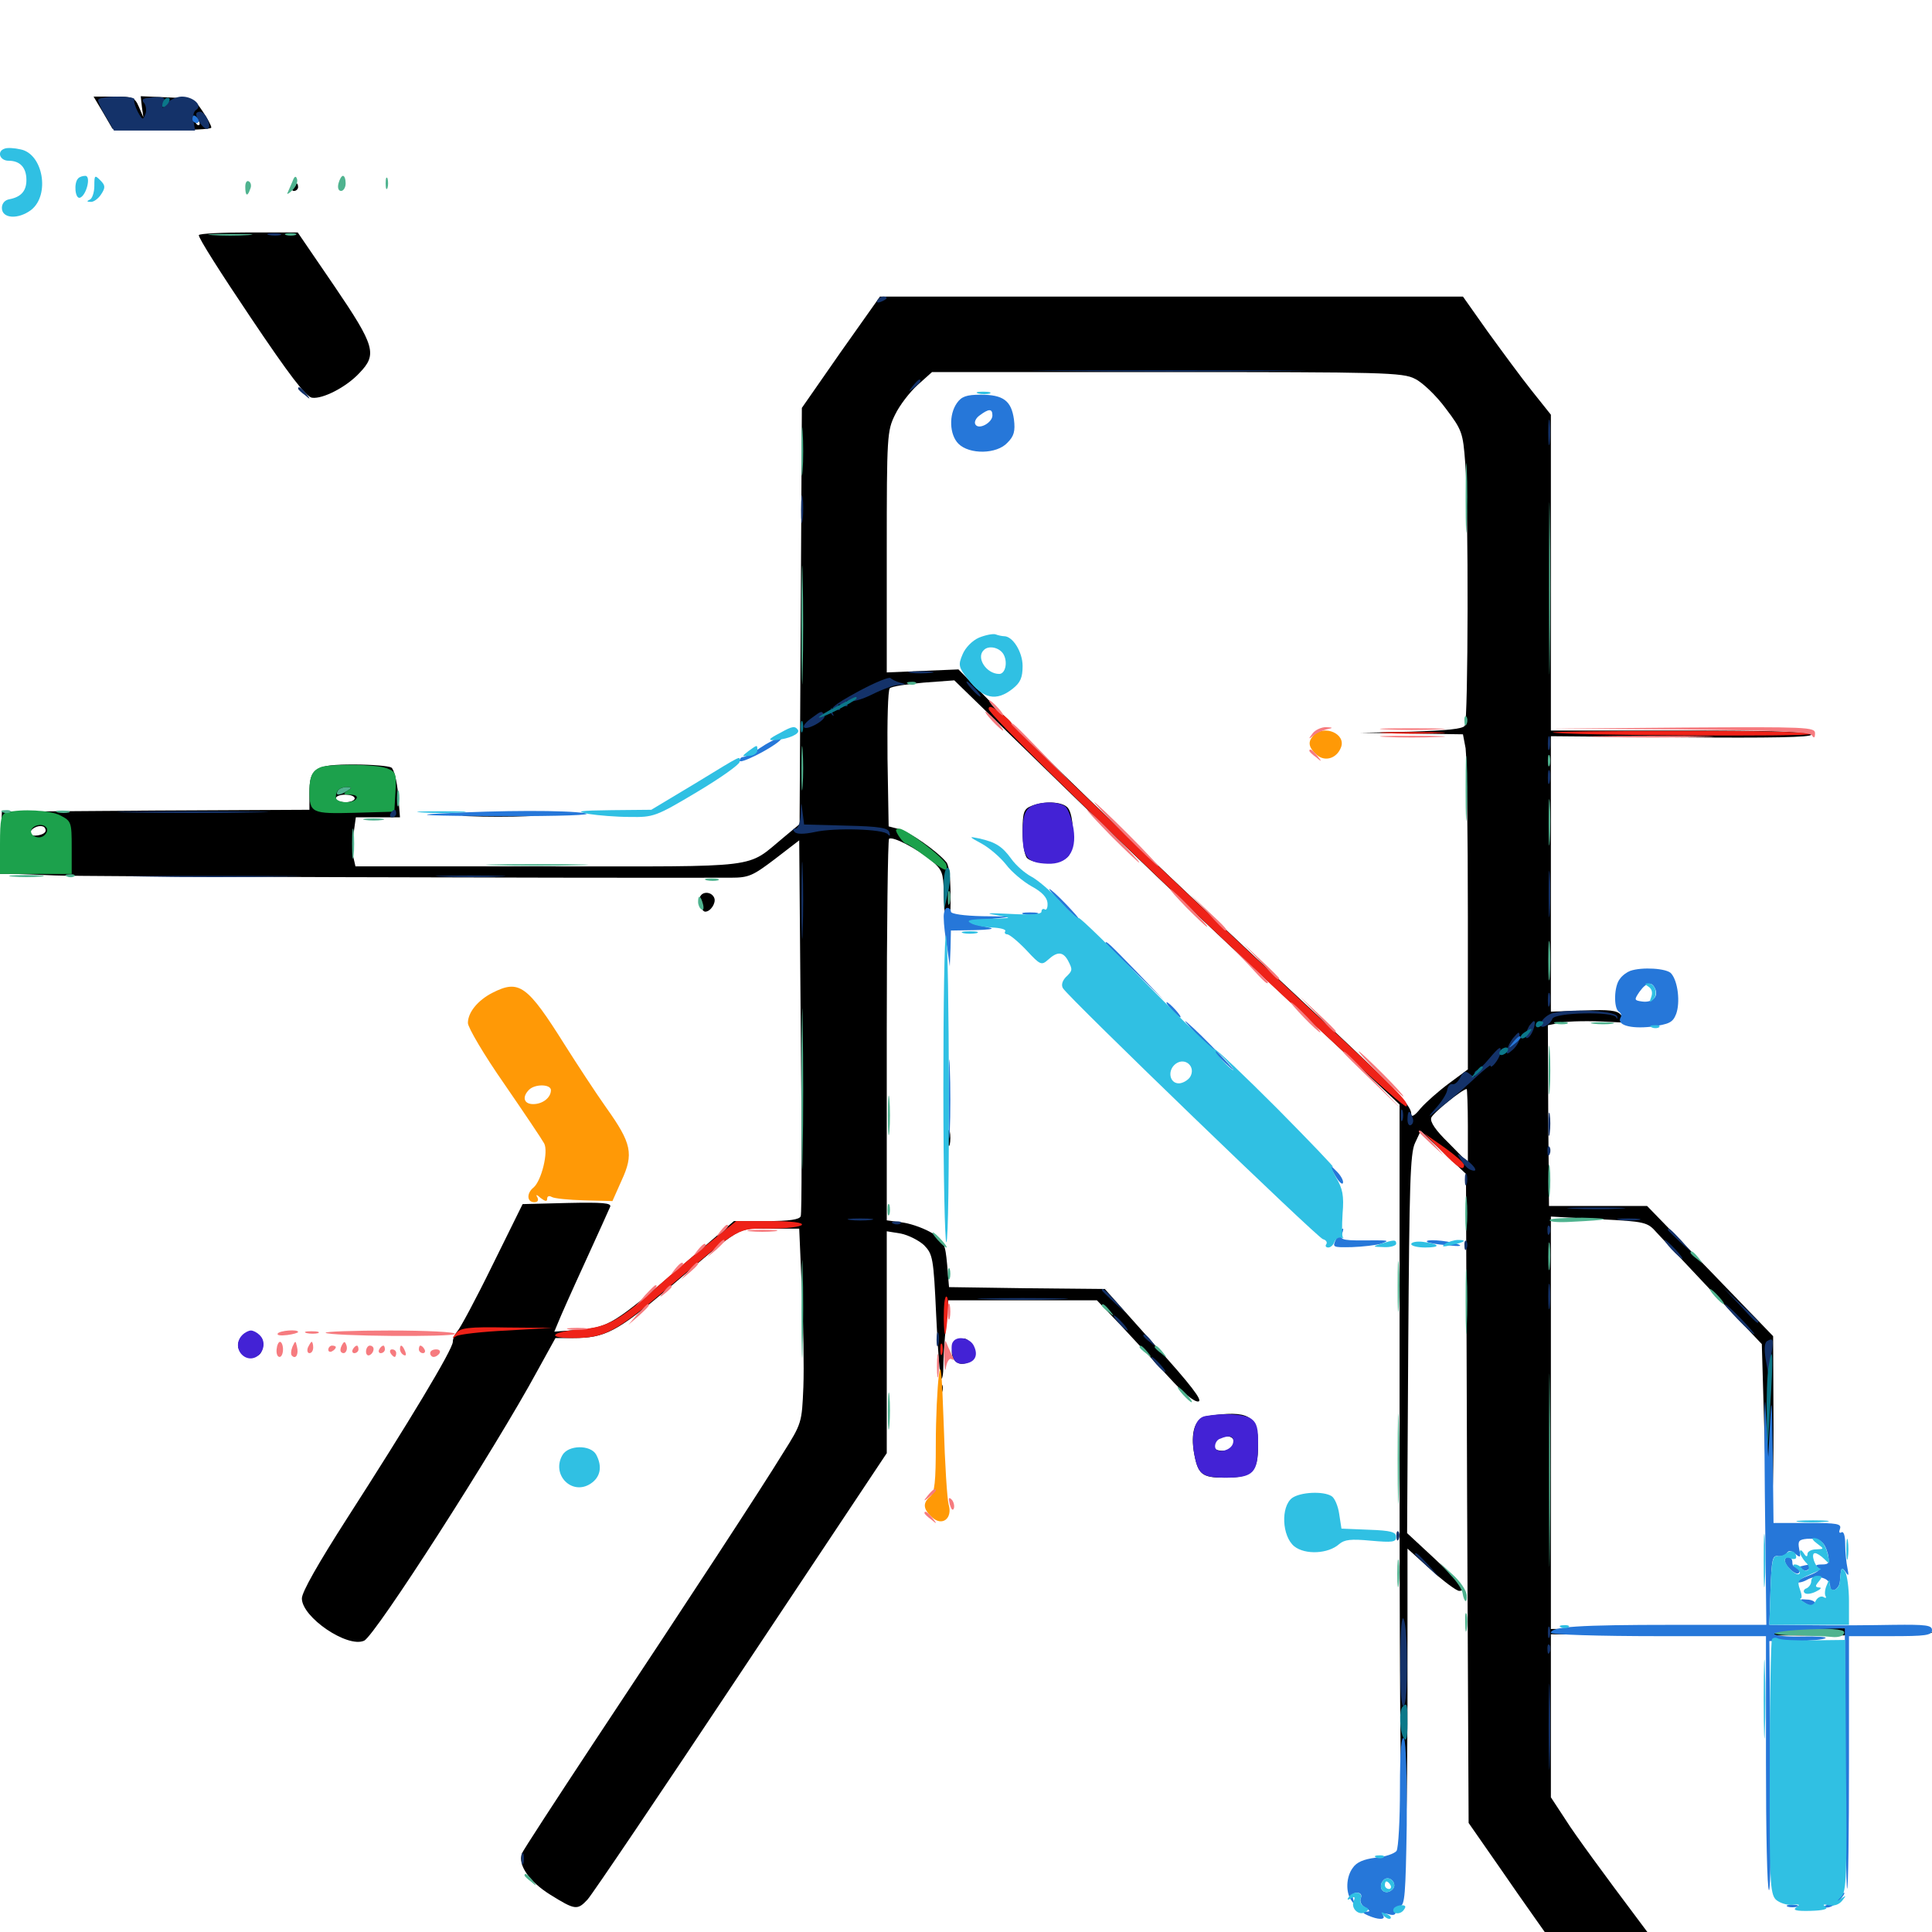 <svg xmlns="http://www.w3.org/2000/svg" viewBox="0 -1000 1000 1000">
	<path fill="#000000" d="M53.32 -941.797L58.203 -933.398L83.789 -932.812C97.852 -932.617 109.375 -933.008 109.375 -933.984C109.375 -934.961 107.422 -938.672 104.883 -942.383C100.586 -948.828 100 -949.023 86.523 -949.609L72.852 -950.195L73.438 -944.727L74.219 -939.258L71.875 -944.727C69.727 -949.609 68.75 -950 58.984 -950H48.438ZM103.125 -935.352C102.539 -934.766 101.367 -935.742 100.781 -937.695C99.609 -940.43 99.805 -940.625 101.758 -938.867C103.125 -937.5 103.711 -935.938 103.125 -935.352ZM151.367 -903.125C150.781 -902.148 151.172 -901.172 152.148 -901.172C153.32 -901.172 154.297 -902.148 154.297 -903.125C154.297 -904.297 153.906 -905.078 153.516 -905.078C152.93 -905.078 151.953 -904.297 151.367 -903.125ZM102.93 -878.32C102.344 -877.344 114.453 -858.398 129.688 -835.742C149.609 -806.055 158.398 -794.531 161.523 -794.141C166.992 -793.359 179.297 -799.609 186.133 -807.031C195.312 -816.602 194.141 -820.898 173.047 -851.953L154.102 -879.688H128.906C115.039 -879.688 103.32 -879.102 102.93 -878.32ZM435.156 -817.773L415.039 -788.867L414.453 -681.055L413.867 -573.438L405.664 -566.602C385.742 -550.195 396.094 -551.562 283.984 -551.562H183.984L183.008 -555.859C182.227 -558.203 182.422 -563.867 183.008 -568.555L184.18 -576.953H195.508H207.031L206.055 -589.062C205.469 -595.703 203.906 -601.953 202.539 -602.734C201.172 -603.516 192.578 -604.297 183.203 -604.297C163.086 -604.297 160.156 -602.539 160.156 -589.453V-580.859L80.664 -580.469L0.977 -579.883L0.391 -563.867L-0.195 -547.656H6.25C9.766 -547.656 19.727 -547.266 28.32 -546.875C40.039 -546.289 290.039 -545.508 378.32 -545.703C387.5 -545.703 389.648 -546.68 400.977 -555.273L413.672 -565.039L414.453 -468.945C415.039 -416.016 415.039 -371.68 414.453 -370.508C413.867 -368.75 408.594 -367.969 396.68 -367.969H379.883L353.516 -345.312C317.773 -314.648 315.234 -313.086 299.805 -311.719L286.914 -310.742L288.867 -315.43C289.844 -317.969 296.094 -332.031 302.734 -346.484C309.375 -360.938 315.234 -374.023 315.82 -375.391C316.602 -377.344 311.914 -377.734 293.75 -377.344L270.508 -376.758L254.883 -345.117C246.289 -327.539 238.086 -312.305 236.719 -310.938C235.547 -309.57 234.375 -307.227 234.375 -305.469C234.375 -301.562 211.523 -263.672 179.492 -213.867C164.844 -191.016 156.25 -175.977 156.25 -172.656C156.25 -162.891 179.883 -146.875 188.477 -150.781C194.141 -153.32 256.445 -250.391 278.125 -290.43L287.5 -307.422H296.484C313.281 -307.422 319.141 -310.547 346.289 -333.398C385.156 -366.602 381.055 -364.062 398.438 -364.062H413.672L415.039 -332.422C415.82 -314.844 416.211 -292.188 415.82 -282.031C415.039 -263.672 415.039 -263.281 405.273 -247.852C394.141 -229.688 358.008 -174.414 307.227 -97.852C287.5 -67.969 270.703 -42.188 270.117 -40.625C267.969 -34.766 273.828 -26.172 284.766 -19.336C297.656 -11.328 298.828 -11.133 304.102 -16.797C306.445 -19.336 342.188 -72.266 383.594 -134.57L458.984 -247.852V-305.273V-362.695L466.211 -361.523C470.117 -360.742 475.586 -358.008 478.32 -355.469C482.812 -350.781 483.203 -349.023 484.57 -319.141C485.352 -301.758 486.523 -287.109 487.109 -286.523C487.695 -285.742 488.281 -288.672 488.281 -292.969C488.281 -297.07 488.867 -306.445 489.648 -313.867L490.82 -326.953H529.297H567.773L580.273 -313.867C587.109 -306.445 598.242 -294.531 604.883 -287.305C612.5 -278.906 618.164 -274.219 620.312 -274.609C622.656 -275 616.406 -283.203 597.656 -303.906L571.875 -332.812L531.445 -333.203L491.211 -333.789L490.234 -345.508C489.258 -356.055 488.672 -357.422 482.812 -361.523C479.102 -363.867 472.461 -366.406 467.578 -367.188L458.984 -368.359V-466.406C458.984 -520.508 459.57 -565.039 460.156 -565.82C461.914 -567.383 474.609 -560.742 482.227 -554.492C487.695 -549.805 488.281 -548.047 488.477 -538.281C488.477 -532.031 489.258 -523.633 490.039 -519.336C491.406 -513.086 491.797 -515.43 491.992 -531.25C492.188 -544.336 491.406 -551.758 489.844 -553.711C485.156 -559.375 470.703 -569.531 465.234 -570.898L459.961 -572.266L459.375 -607.227C459.18 -626.367 459.57 -642.773 460.547 -643.75C461.523 -644.727 469.336 -645.898 478.125 -646.68L493.945 -647.852L550.195 -593.164C581.055 -563.086 621.484 -524.609 639.648 -507.617C658.008 -490.625 684.375 -465.82 698.633 -452.539L724.414 -428.32V-235.938C724.414 -111.133 725.195 -42.383 726.367 -40.234C727.734 -38.086 728.32 -62.891 728.516 -117.578V-198.438L740.625 -187.5C747.266 -181.445 753.906 -176.562 755.273 -176.562C759.375 -176.562 756.641 -180.078 741.797 -193.945L728.32 -206.445L728.906 -304.297C729.492 -386.328 729.883 -403.125 732.422 -408.398L735.352 -414.648L747.07 -403.516L758.789 -392.383L759.375 -224.414L760.156 -56.445L777.148 -32.031C786.328 -18.555 803.32 5.273 814.453 21.094L834.961 50H856.836C878.516 50 878.906 50 880.078 45.312C881.641 38.867 880.273 36.914 847.266 -7.227C831.25 -28.516 814.648 -51.172 810.547 -57.812L802.734 -69.727V-111.914V-154.102L901.367 -153.516C967.383 -153.32 1000 -153.711 1000 -155.078C1000 -157.031 962.695 -157.617 856.055 -157.227L802.734 -156.836V-263.672V-370.312L827.734 -368.945C851.758 -367.773 852.734 -367.383 857.422 -362.109C860.156 -359.18 873.438 -344.922 887.109 -330.469L911.914 -304.297L913.281 -257.031C914.062 -231.055 915.43 -210.352 916.211 -210.938C917.188 -211.523 917.969 -233.594 917.969 -260.156L917.773 -308.398L885.156 -342.188L852.539 -375.781H827.148H801.758L801.367 -422.656L801.172 -469.336L808.008 -470.703C811.914 -471.484 823.047 -471.68 832.812 -471.094C842.578 -470.508 848.438 -470.508 845.703 -470.898C843.164 -471.484 840.039 -473.242 838.867 -474.805C837.109 -476.953 833.008 -477.539 819.727 -476.953L802.734 -476.367V-547.656V-618.945L870.117 -618.359C916.602 -617.969 937.5 -618.359 937.5 -619.727C937.5 -621.289 916.211 -621.875 870.117 -621.875H802.734V-703.711V-785.352L792.773 -797.852C787.305 -804.688 777.148 -818.555 769.922 -828.516L757.227 -846.484H606.25H455.469ZM732.422 -803.906C736.133 -802.148 743.359 -795.312 748.242 -788.672C756.836 -777.344 757.227 -775.977 758.398 -760.352C760.156 -737.305 759.961 -627.344 758.203 -624.414C757.227 -622.656 748.438 -621.875 730.469 -621.289L704.102 -620.703L730.664 -620.312L757.227 -619.922L758.594 -612.695C759.18 -608.594 759.766 -569.531 759.766 -525.781V-446.484L750 -439.258C744.727 -435.352 738.086 -429.492 735.352 -426.367C732.227 -422.461 730.469 -421.484 730.469 -423.438C730.469 -428.125 721.094 -437.891 673.828 -482.031C607.812 -543.555 552.93 -596.094 522.852 -626.367L496.094 -653.516L477.539 -652.734L458.984 -651.953V-714.258C458.984 -774.805 459.18 -776.953 463.281 -785.352C465.625 -790.234 470.898 -797.07 475 -800.781L482.422 -807.422H604.102C715.82 -807.422 726.172 -807.227 732.422 -803.906ZM183.594 -586.719C183.594 -585.742 181.445 -584.766 178.711 -584.766C175.977 -584.766 173.828 -585.742 173.828 -586.719C173.828 -587.891 175.977 -588.672 178.711 -588.672C181.445 -588.672 183.594 -587.891 183.594 -586.719ZM23.633 -570.117C23.633 -567.578 15.625 -566.406 15.625 -568.75C15.625 -570.898 19.531 -573.047 22.07 -572.266C23.047 -572.07 23.633 -571.094 23.633 -570.117ZM759.766 -417.383V-398.242L749.805 -408.398C743.164 -414.844 740.039 -419.336 740.82 -421.484C741.797 -424.023 757.031 -436.328 759.18 -436.328C759.375 -436.328 759.766 -427.734 759.766 -417.383ZM396.484 -613.867C393.164 -611.328 392.969 -610.547 395.508 -611.914C401.953 -615.234 405.469 -617.969 403.32 -617.969C402.344 -617.969 399.219 -616.016 396.484 -613.867ZM533.789 -582.812C529.883 -581.25 529.297 -579.492 529.297 -569.531C529.297 -563.281 530.273 -557.227 531.641 -555.859C535.156 -552.344 549.805 -552.93 552.93 -556.836C556.25 -560.742 556.055 -577.93 552.734 -581.836C550 -585.156 540.43 -585.547 533.789 -582.812ZM242.773 -577.539C234.375 -577.734 241.211 -578.125 257.812 -578.125C274.414 -578.125 281.25 -577.734 273.047 -577.539C264.648 -577.148 250.977 -577.148 242.773 -577.539ZM362.5 -536.133C361.133 -533.984 363.086 -528.125 365.039 -528.125C367.773 -528.125 370.703 -532.617 369.727 -535.156C368.555 -538.281 364.062 -538.867 362.5 -536.133ZM490.625 -410.938C490.625 -407.227 491.016 -405.664 491.602 -407.617C491.992 -409.375 491.992 -412.5 491.602 -414.453C491.016 -416.211 490.625 -414.648 490.625 -410.938ZM126.172 -308.789C121.094 -305.078 122.852 -298.828 129.297 -298.047C133.203 -297.656 134.766 -298.438 135.742 -301.562C136.523 -303.906 136.133 -306.836 134.961 -308.008C133.789 -309.18 132.812 -309.375 132.812 -308.398C132.812 -307.227 132.031 -307.617 131.25 -308.789C129.883 -310.742 128.906 -310.742 126.172 -308.789ZM494.336 -304.688C490.625 -300.195 493.555 -293.359 498.633 -294.141C501.953 -294.531 502.93 -296.094 502.93 -300.586C502.93 -307.227 498.242 -309.375 494.336 -304.688ZM486.523 -280.859C486.523 -278.711 487.109 -278.125 487.695 -279.688C488.281 -281.055 488.086 -282.812 487.5 -283.398C486.914 -284.18 486.328 -283.008 486.523 -280.859ZM486.719 -272.266C486.719 -269.531 487.109 -268.555 487.695 -269.922C488.086 -271.094 488.086 -273.438 487.695 -274.805C487.109 -275.977 486.719 -275 486.719 -272.266ZM624.609 -266.992C618.555 -266.016 616.016 -258.594 618.164 -247.266C620.117 -236.914 622.266 -235.156 633.594 -235.156C648.047 -235.156 651.172 -238.086 651.172 -251.758C651.367 -267.383 646.289 -270.312 624.609 -266.992ZM638.672 -253.711C638.672 -250 633.984 -248.047 629.688 -249.609C627.148 -250.586 626.953 -251.367 628.906 -253.711C632.031 -257.617 638.672 -257.422 638.672 -253.711Z"/>
	<path fill="#ff9906" d="M680.078 -619.531C676.758 -616.211 677.148 -613.281 681.445 -609.375C685.742 -605.469 691.992 -607.422 694.141 -613.281C696.68 -620.117 685.547 -625 680.078 -619.531ZM254.883 -486.133C247.266 -482.227 242.188 -475.977 242.188 -470.508C242.188 -468.164 250.586 -453.906 260.938 -439.062C271.289 -424.023 280.469 -410.352 281.641 -408.203C283.984 -403.906 280.273 -388.867 276.172 -385.352C272.461 -382.422 272.656 -377.734 276.562 -377.734C278.32 -377.734 278.906 -378.711 278.125 -380.273C277.148 -381.836 277.734 -381.836 279.883 -379.883C282.227 -378.125 283.203 -377.93 283.203 -379.492C283.203 -380.859 284.18 -381.25 285.547 -380.469C286.719 -379.688 294.336 -378.906 302.344 -378.711L316.992 -378.32L321.68 -388.867C328.125 -402.734 326.953 -408.203 313.867 -426.562C308.203 -434.57 298.633 -449.219 292.578 -458.789C272.852 -490.234 268.75 -493.164 254.883 -486.133ZM285.156 -435.742C285.156 -431.836 280.859 -428.516 275.977 -428.516C271.094 -428.516 270.117 -432.227 273.828 -435.938C276.953 -439.062 285.156 -438.867 285.156 -435.742ZM485.938 -287.891C485.156 -282.031 484.375 -266.016 484.375 -252.539C484.375 -233.008 483.789 -227.344 481.445 -225.391C477.539 -222.07 477.734 -218.945 482.422 -214.648C487.695 -209.766 493.164 -214.062 491.016 -221.289C490.234 -224.023 489.062 -242.578 488.477 -262.5C487.5 -290.43 486.914 -296.094 485.938 -287.891Z"/>
	<path fill="#ef2218" d="M511.719 -633.008C511.719 -627.93 725.391 -424.805 727.93 -427.344C729.688 -429.102 724.609 -434.375 675.781 -479.883C606.836 -544.336 523.438 -624.219 523.438 -625.781C523.438 -626.367 520.898 -628.906 517.578 -631.25C513.477 -634.375 511.719 -634.961 511.719 -633.008ZM717.188 -620.508C709.961 -620.898 716.406 -621.094 731.445 -621.094C746.484 -621.094 752.344 -620.703 744.531 -620.508C736.719 -620.117 724.414 -620.117 717.188 -620.508ZM803.711 -620.898C802.734 -621.289 832.227 -621.68 869.727 -621.68C908.203 -621.875 937.5 -621.094 937.5 -620.117C937.5 -618.555 808.398 -619.336 803.711 -620.898ZM746.094 -404.297C754.492 -395.508 757.812 -393.555 757.812 -397.07C757.812 -398.047 753.125 -402.148 747.656 -406.055L737.305 -413.281ZM366.797 -356.445C358.984 -350.195 346.875 -340.039 340.234 -333.984C320.508 -316.406 314.258 -312.891 299.805 -311.914C285.156 -310.547 282.617 -307.422 296.484 -307.422C313.086 -307.422 318.555 -310.352 346.875 -334.375C383.984 -365.625 381.055 -364.062 398.828 -364.062C407.031 -364.062 414.453 -365.039 415.039 -366.016C415.82 -367.188 409.961 -367.969 398.633 -367.969H381.055ZM488.477 -317.773C488.672 -305.664 489.648 -306.836 490.625 -320.703C491.016 -325.195 490.625 -328.906 489.844 -328.906C488.867 -328.906 488.477 -323.828 488.477 -317.773ZM236.133 -309.961C233.789 -307.227 233.789 -306.836 236.133 -308.398C237.695 -309.375 249.609 -310.742 262.5 -311.328L286.133 -312.695L262.5 -312.891C242.383 -313.281 238.281 -312.695 236.133 -309.961ZM486.719 -301.562C486.719 -298.828 487.109 -297.852 487.695 -299.219C488.086 -300.391 488.086 -302.734 487.695 -304.102C487.109 -305.273 486.719 -304.297 486.719 -301.562Z"/>
	<path fill="#1ca14c" d="M166.016 -602.93C161.719 -601.172 160.156 -598.242 160.156 -590.625C160.156 -579.102 161.328 -578.711 183.789 -579.297L204.102 -579.883L204.688 -590.234C205.273 -599.609 204.883 -600.586 200.195 -602.344C194.727 -604.492 170.898 -604.688 166.016 -602.93ZM179.688 -590.625C177.344 -589.062 177.734 -588.672 181.25 -588.672C183.789 -588.672 185.156 -587.891 184.57 -586.719C182.812 -583.789 173.828 -584.375 173.828 -587.305C173.828 -590.82 175.781 -592.578 179.492 -592.578C182.227 -592.578 182.227 -592.188 179.688 -590.625ZM191.406 -591.797C191.406 -592.188 190.625 -592.578 189.453 -592.578C188.477 -592.578 187.5 -591.602 187.5 -590.43C187.5 -589.453 188.477 -589.062 189.453 -589.648C190.625 -590.234 191.406 -591.211 191.406 -591.797ZM3.516 -579.492C0.586 -578.711 0 -576.172 0 -563.086V-547.656H18.555H37.109V-561.328C37.109 -574.414 36.914 -575 31.25 -577.93C25.977 -580.664 11.133 -581.445 3.516 -579.492ZM24.219 -571.289C24.805 -570.312 24.219 -568.75 22.852 -567.578C19.922 -565.039 14.648 -567.773 16.406 -570.898C18.164 -573.438 22.852 -573.828 24.219 -571.289ZM465.234 -567.188C466.602 -565.039 468.359 -563.281 469.141 -563.281C469.727 -563.281 474.414 -560.156 479.297 -556.445C489.258 -548.828 490.82 -548.242 489.844 -552.344C489.062 -555.664 468.945 -571.094 465.43 -571.094C463.281 -571.094 463.281 -570.312 465.234 -567.188Z"/>
	<path fill="#143269" d="M50.781 -948.242C50.781 -947.07 52.539 -943.164 54.883 -939.453L58.984 -932.422H80.078H100.977L100.195 -937.109C99.609 -939.648 100.195 -942.383 101.562 -943.164C105.078 -945.312 100 -950 94.141 -950C91.602 -950 88.086 -948.438 86.523 -946.68C83.789 -943.359 83.789 -943.359 84.766 -946.68C85.742 -949.609 84.766 -950 79.102 -949.609C74.023 -949.219 72.852 -948.633 74.609 -946.68C75.586 -945.312 75.977 -942.578 75.195 -940.82C74.023 -937.695 73.633 -937.891 71.289 -942.188C69.922 -944.922 69.141 -947.656 69.531 -948.438C70.117 -949.414 66.016 -950 60.742 -950C55.273 -950 50.781 -949.219 50.781 -948.242ZM101.562 -941.016C101.562 -938.086 105.859 -932.422 107.617 -933.398C109.766 -934.766 106.25 -942.188 103.516 -942.188C102.344 -942.188 101.562 -941.602 101.562 -941.016ZM139.258 -878.32C137.305 -878.906 138.477 -879.297 141.602 -879.297C144.922 -879.297 146.289 -878.906 145.117 -878.32C143.75 -877.93 141.016 -877.93 139.258 -878.32ZM454.102 -844.531C453.516 -843.359 454.297 -843.164 455.859 -843.75C459.375 -845.117 459.961 -846.484 457.227 -846.484C456.055 -846.484 454.688 -845.703 454.102 -844.531ZM547.461 -808.008C515.43 -808.203 541.211 -808.398 604.492 -808.398C667.969 -808.398 694.141 -808.203 662.695 -808.008C631.445 -807.617 579.492 -807.617 547.461 -808.008ZM472.461 -800.195C469.922 -797.07 470.117 -796.875 473.242 -799.414C476.367 -801.953 477.344 -803.516 475.781 -803.516C475.391 -803.516 473.828 -801.953 472.461 -800.195ZM154.297 -798.828C154.297 -798.438 155.859 -796.875 157.812 -795.508C160.742 -792.969 160.938 -793.164 158.398 -796.289C155.859 -799.414 154.297 -800.391 154.297 -798.828ZM801.367 -776.172C801.367 -770.312 801.758 -767.773 802.148 -770.898C802.539 -773.828 802.539 -778.516 802.148 -781.641C801.758 -784.57 801.367 -782.031 801.367 -776.172ZM414.648 -736.133C414.648 -729.688 415.039 -727.344 415.43 -730.859C415.82 -734.375 415.82 -739.648 415.43 -742.578C415.039 -745.508 414.648 -742.578 414.648 -736.133ZM471.289 -651.758C468.164 -652.148 470.703 -652.539 476.562 -652.539C482.422 -652.539 484.961 -652.148 482.031 -651.758C478.906 -651.367 474.219 -651.367 471.289 -651.758ZM444.727 -642.383C430.664 -634.766 428.125 -632.422 431.055 -629.688C431.836 -629.102 431.445 -629.883 430.664 -631.445C429.492 -633.594 429.883 -633.984 432.422 -633.008C434.57 -632.031 435.352 -632.422 434.375 -633.984C433.398 -635.547 433.984 -635.742 436.328 -634.961C438.477 -633.984 439.258 -634.375 438.281 -635.742C437.5 -637.109 438.086 -637.695 439.648 -637.109C441.211 -636.523 446.484 -638.086 451.562 -640.625C456.641 -643.164 462.891 -645.508 465.234 -645.508C469.336 -645.703 469.336 -645.898 465.82 -646.68C463.672 -647.266 461.523 -648.438 460.938 -649.023C460.352 -649.805 453.125 -646.875 444.727 -642.383ZM502.93 -643.359C504.883 -641.211 506.836 -639.453 507.422 -639.453C508.008 -639.453 506.836 -641.211 504.883 -643.359C502.93 -645.508 500.977 -647.266 500.391 -647.266C499.805 -647.266 500.977 -645.508 502.93 -643.359ZM420.312 -628.516C413.867 -624.023 415.039 -621.289 421.875 -624.805C425.195 -626.562 427.344 -628.711 426.758 -629.688C425.195 -632.227 425.391 -632.227 420.312 -628.516ZM801.172 -615.039C801.172 -611.914 801.562 -610.742 802.148 -612.695C802.539 -614.453 802.539 -617.188 802.148 -618.555C801.562 -619.727 801.172 -618.359 801.172 -615.039ZM801.172 -597.461C801.172 -594.336 801.562 -593.164 802.148 -595.117C802.539 -596.875 802.539 -599.609 802.148 -600.977C801.562 -602.148 801.172 -600.781 801.172 -597.461ZM414.453 -578.516C414.258 -574.219 413.086 -571.094 411.719 -571.094C410.156 -571.094 410.156 -570.508 411.328 -569.336C412.305 -568.164 416.211 -568.164 421.68 -569.336C432.031 -571.68 457.422 -570.898 459.57 -568.164C460.547 -566.992 460.938 -567.383 460.352 -569.141C459.766 -571.484 455.273 -572.266 437.891 -572.656L416.211 -573.242L415.43 -579.492C414.648 -585.547 414.648 -585.547 414.453 -578.516ZM67.773 -579.492C50.391 -579.688 64.648 -580.078 99.609 -580.078C134.57 -580.078 148.828 -579.688 131.445 -579.492C113.867 -579.102 85.352 -579.102 67.773 -579.492ZM202.148 -578.906C201.562 -577.93 201.953 -576.953 202.93 -576.953C204.102 -576.953 205.078 -577.93 205.078 -578.906C205.078 -580.078 204.688 -580.859 204.297 -580.859C203.711 -580.859 202.734 -580.078 202.148 -578.906ZM414.844 -533.984C414.844 -516.211 415.234 -508.984 415.43 -517.969C415.82 -526.758 415.82 -541.211 415.43 -550.195C415.234 -558.984 414.844 -551.758 414.844 -533.984ZM801.562 -536.914C801.562 -526.172 801.758 -522.07 802.148 -527.734C802.539 -533.398 802.539 -542.188 802.148 -547.266C801.758 -552.344 801.562 -547.656 801.562 -536.914ZM74.805 -546.289C54.688 -546.484 70.703 -546.68 110.352 -546.68C150.195 -546.68 166.602 -546.484 147.07 -546.289C127.539 -545.898 95.117 -545.898 74.805 -546.289ZM229.102 -546.289C220.703 -546.484 227.148 -546.875 243.164 -546.875C259.375 -546.875 266.211 -546.484 258.398 -546.289C250.586 -545.898 237.5 -545.898 229.102 -546.289ZM801.172 -482.227C801.172 -479.102 801.562 -477.93 802.148 -479.883C802.539 -481.641 802.539 -484.375 802.148 -485.742C801.562 -486.914 801.172 -485.547 801.172 -482.227ZM801.758 -474.805C799.609 -473.633 797.656 -471.484 797.461 -470.117C796.68 -466.797 802.148 -469.141 803.516 -472.656C804.688 -475.977 834.961 -476.562 836.523 -473.438C837.109 -472.266 837.305 -472.461 837.109 -473.828C836.328 -477.344 807.031 -478.125 801.758 -474.805ZM791.602 -469.141C789.062 -464.844 789.062 -460.938 791.602 -463.477C793.555 -465.43 795.312 -471.484 793.945 -471.484C793.555 -471.484 792.578 -470.312 791.602 -469.141ZM783.008 -462.5C781.641 -460.742 780.273 -458.008 780.078 -456.445C779.688 -454.102 780.078 -454.102 783.008 -456.641C784.961 -458.398 786.523 -461.133 786.523 -462.695C786.523 -466.406 786.328 -466.406 783.008 -462.5ZM770.703 -451.953C767.969 -448.633 765.039 -445.898 764.258 -445.898C763.477 -445.703 762.891 -444.727 763.281 -443.555C763.672 -442.383 762.695 -442.578 760.938 -443.945C758.594 -445.898 757.617 -445.703 755.859 -442.383C754.688 -440.039 752.93 -438.477 751.758 -438.867C750.586 -439.062 749.219 -437.695 749.023 -435.547C748.633 -433.594 745.898 -429.297 742.773 -425.977C738.281 -420.898 738.867 -421.289 746.875 -427.734C752.148 -431.836 759.766 -438.477 763.867 -442.383C768.164 -446.289 771.484 -449.023 771.484 -448.438C771.484 -446.094 776.172 -451.953 776.562 -454.883C777.148 -458.984 776.367 -458.594 770.703 -451.953ZM725 -422.656C725 -419.922 725.391 -418.945 725.977 -420.312C726.367 -421.484 726.367 -423.828 725.977 -425.195C725.391 -426.367 725 -425.391 725 -422.656ZM801.367 -417.773C801.367 -412.5 801.758 -410.352 802.148 -413.477C802.539 -416.406 802.539 -420.703 802.148 -423.242C801.758 -425.586 801.367 -423.242 801.367 -417.773ZM728.516 -420.508C728.516 -418.359 729.297 -416.992 730.469 -417.773C731.445 -418.359 731.836 -420.117 731.055 -421.68C729.688 -425.781 728.516 -425.391 728.516 -420.508ZM800.977 -403.906C800.977 -401.758 801.562 -401.172 802.148 -402.734C802.734 -404.102 802.539 -405.859 801.953 -406.445C801.367 -407.227 800.781 -406.055 800.977 -403.906ZM756.25 -399.414C757.617 -397.266 759.766 -394.922 761.133 -394.531C765.43 -392.773 763.867 -396.094 758.594 -400C753.711 -403.516 753.711 -403.516 756.25 -399.414ZM758.203 -389.453C758.203 -386.719 758.594 -385.742 759.18 -387.109C759.57 -388.281 759.57 -390.625 759.18 -391.992C758.594 -393.164 758.203 -392.188 758.203 -389.453ZM814.062 -374.414C807.227 -374.805 812.695 -375 826.172 -375C839.648 -375 845.117 -374.805 838.477 -374.414C831.641 -374.023 820.703 -374.023 814.062 -374.414ZM440.039 -368.555C436.914 -368.945 439.453 -369.336 445.312 -369.336C451.172 -369.336 453.711 -368.945 450.781 -368.555C447.656 -368.164 442.969 -368.164 440.039 -368.555ZM838.477 -368.555C835.352 -368.945 837.5 -369.336 842.773 -369.336C848.242 -369.336 850.586 -368.945 848.242 -368.555C845.703 -368.164 841.406 -368.164 838.477 -368.555ZM462.5 -366.602C460.938 -367.188 461.523 -367.773 463.672 -367.773C465.82 -367.969 466.992 -367.383 466.211 -366.797C465.625 -366.211 463.867 -366.016 462.5 -366.602ZM800.977 -362.891C800.977 -360.742 801.562 -360.156 802.148 -361.719C802.734 -363.086 802.539 -364.844 801.953 -365.43C801.367 -366.211 800.781 -365.039 800.977 -362.891ZM863.281 -363.477C863.281 -363.086 866.211 -360.352 869.727 -357.031L875.977 -351.367L870.312 -357.812C864.844 -363.672 863.281 -365.039 863.281 -363.477ZM758.008 -355.078C758.008 -352.93 758.594 -352.344 759.18 -353.906C759.766 -355.273 759.57 -357.031 758.984 -357.617C758.398 -358.398 757.812 -357.227 758.008 -355.078ZM865.234 -353.32C867.773 -350.586 870.312 -348.438 870.703 -348.438C871.289 -348.438 869.727 -350.586 867.188 -353.32C864.648 -356.055 862.109 -358.203 861.719 -358.203C861.133 -358.203 862.695 -356.055 865.234 -353.32ZM801.367 -328.906C801.367 -323.047 801.758 -320.508 802.148 -323.633C802.539 -326.562 802.539 -331.25 802.148 -334.375C801.758 -337.305 801.367 -334.766 801.367 -328.906ZM570.312 -332.227C570.312 -331.836 573.242 -329.102 576.758 -325.781L583.008 -320.117L577.344 -326.562C571.875 -332.422 570.312 -333.789 570.312 -332.227ZM900.391 -324.609C908.398 -315.82 910.156 -314.258 910.156 -315.82C910.156 -316.211 906.055 -320.312 900.977 -325L891.602 -333.789ZM510.352 -327.539C499.805 -327.734 508.398 -328.125 529.297 -328.125C550.195 -328.125 558.789 -327.734 548.438 -327.539C537.891 -327.148 520.703 -327.148 510.352 -327.539ZM899.414 -317.188C903.516 -312.891 907.422 -309.375 908.008 -309.375C908.594 -309.375 905.469 -312.891 901.367 -317.188C897.266 -321.484 893.359 -325 892.773 -325C892.188 -325 895.312 -321.484 899.414 -317.188ZM579.102 -315.234C581.055 -313.086 583.008 -311.328 583.594 -311.328C584.18 -311.328 583.008 -313.086 581.055 -315.234C579.102 -317.383 577.148 -319.141 576.562 -319.141C575.977 -319.141 577.148 -317.383 579.102 -315.234ZM484.766 -306.445C484.766 -303.32 485.156 -302.148 485.742 -304.102C486.133 -305.859 486.133 -308.594 485.742 -309.961C485.156 -311.133 484.766 -309.766 484.766 -306.445ZM591.797 -308.594C591.797 -308.203 593.359 -306.641 595.312 -305.273C598.242 -302.734 598.438 -302.93 595.898 -306.055C593.359 -309.18 591.797 -310.156 591.797 -308.594ZM914.648 -305.859C913.281 -305.078 913.086 -301.758 913.867 -296.68L915.234 -288.867L916.602 -297.461C918.164 -306.836 917.969 -307.812 914.648 -305.859ZM598.633 -293.75C600.586 -291.602 602.539 -289.844 603.125 -289.844C603.711 -289.844 602.539 -291.602 600.586 -293.75C598.633 -295.898 596.68 -297.656 596.094 -297.656C595.508 -297.656 596.68 -295.898 598.633 -293.75ZM722.852 -204.688C722.852 -202.539 723.438 -201.953 724.023 -203.516C724.609 -204.883 724.414 -206.641 723.828 -207.227C723.242 -208.008 722.656 -206.836 722.852 -204.688ZM732.422 -195.508C732.422 -195.117 735.352 -192.383 738.867 -189.062L745.117 -183.398L739.453 -189.844C733.984 -195.703 732.422 -197.07 732.422 -195.508ZM724.805 -140.82C724.609 -124.609 725.391 -116.211 726.562 -116.992C728.906 -118.555 728.906 -156.445 726.562 -161.914C725.586 -164.453 724.805 -156.641 724.805 -140.82ZM801.172 -155.078C801.172 -152.344 801.562 -151.367 802.148 -152.734C802.539 -153.906 802.539 -156.25 802.148 -157.617C801.562 -158.789 801.172 -157.812 801.172 -155.078ZM800.977 -146.094C800.977 -143.945 801.562 -143.359 802.148 -144.922C802.734 -146.289 802.539 -148.047 801.953 -148.633C801.367 -149.414 800.781 -148.242 800.977 -146.094ZM801.562 -106.25C801.562 -86.328 801.953 -78.32 802.148 -88.281C802.539 -98.047 802.539 -114.453 802.148 -124.414C801.953 -134.18 801.562 -126.172 801.562 -106.25ZM269.922 -37.891C269.922 -35.156 270.312 -34.18 270.898 -35.547C271.289 -36.719 271.289 -39.062 270.898 -40.43C270.312 -41.602 269.922 -40.625 269.922 -37.891ZM879.102 41.406C879.102 43.555 879.688 44.141 880.273 42.578C880.859 41.211 880.664 39.453 880.078 38.867C879.492 38.086 878.906 39.258 879.102 41.406Z"/>
	<path fill="#f67b7f" d="M514.648 -633.594C516.602 -631.445 518.555 -629.688 519.141 -629.688C519.727 -629.688 518.555 -631.445 516.602 -633.594C514.648 -635.742 512.695 -637.5 512.109 -637.5C511.523 -637.5 512.695 -635.742 514.648 -633.594ZM513.672 -626.758C516.211 -624.023 518.75 -621.875 519.141 -621.875C519.727 -621.875 518.164 -624.023 515.625 -626.758C513.086 -629.492 510.547 -631.641 510.156 -631.641C509.57 -631.641 511.133 -629.492 513.672 -626.758ZM523.438 -625.195C523.438 -625 530.273 -618.164 538.672 -610.156L553.711 -595.508L539.062 -610.742C525.586 -624.609 523.438 -626.758 523.438 -625.195ZM679.492 -620.508C677.148 -617.383 677.148 -617.188 679.688 -619.141C681.25 -620.508 684.375 -621.875 686.523 -622.461C690.234 -623.242 690.234 -623.438 686.328 -623.633C683.984 -623.633 680.859 -622.266 679.492 -620.508ZM717.188 -622.461C709.961 -622.852 716.406 -623.047 731.445 -623.047C746.484 -623.047 752.344 -622.656 744.531 -622.461C736.719 -622.07 724.414 -622.07 717.188 -622.461ZM869.922 -622.461C920.117 -621.875 936.719 -621.289 937.891 -619.336C938.867 -617.773 939.453 -617.969 939.453 -620.508C939.453 -623.633 935.156 -623.828 871.68 -623.438L803.711 -622.852ZM717.188 -618.555C709.961 -618.945 716.406 -619.141 731.445 -619.141C746.484 -619.141 752.344 -618.75 744.531 -618.555C736.719 -618.164 724.414 -618.164 717.188 -618.555ZM828.711 -618.555C813.867 -618.75 825.586 -619.141 854.492 -619.141C883.594 -619.141 895.703 -618.75 881.445 -618.555C867.383 -618.164 843.555 -618.164 828.711 -618.555ZM677.734 -611.328C677.734 -610.938 679.297 -609.375 681.25 -608.008C684.18 -605.469 684.375 -605.664 681.836 -608.789C679.297 -611.914 677.734 -612.891 677.734 -611.328ZM582.031 -568.164C591.211 -558.984 599.023 -551.562 599.609 -551.562C600 -551.562 593.164 -558.984 583.984 -568.164C574.805 -577.344 566.992 -584.766 566.406 -584.766C566.016 -584.766 572.852 -577.344 582.031 -568.164ZM575.195 -567.188C582.617 -559.766 589.258 -553.516 589.648 -553.516C590.234 -553.516 584.57 -559.766 577.148 -567.188C569.727 -574.805 563.086 -580.859 562.695 -580.859C562.109 -580.859 567.773 -574.805 575.195 -567.188ZM614.258 -530.078C619.531 -524.805 624.219 -520.312 624.805 -520.312C625.391 -520.312 621.484 -524.805 616.211 -530.078C610.938 -535.547 606.25 -539.844 605.664 -539.844C605.078 -539.844 608.984 -535.547 614.258 -530.078ZM625 -527.734C629.688 -522.461 633.789 -518.359 634.18 -518.359C635.742 -518.359 634.18 -520.117 625.586 -528.125L616.211 -536.914ZM652.344 -502.344C660.352 -493.555 662.109 -491.992 662.109 -493.555C662.109 -493.945 658.008 -498.047 652.93 -502.734L643.555 -511.523ZM646.484 -500.391C654.492 -491.602 656.25 -490.039 656.25 -491.602C656.25 -491.992 652.148 -496.094 647.07 -500.781L637.695 -509.57ZM681.641 -475C689.648 -466.211 691.406 -464.648 691.406 -466.211C691.406 -466.602 687.305 -470.703 682.227 -475.391L672.852 -484.18ZM674.805 -473.438C678.906 -469.141 682.812 -465.625 683.398 -465.625C683.984 -465.625 680.859 -469.141 676.758 -473.438C672.656 -477.734 668.75 -481.25 668.164 -481.25C667.578 -481.25 670.703 -477.734 674.805 -473.438ZM695.312 -455.273C695.312 -455.078 702.148 -448.242 710.547 -440.234L725.586 -425.586L710.938 -440.82C697.461 -454.688 695.312 -456.836 695.312 -455.273ZM713.867 -444.141C720.312 -437.695 725.977 -432.422 726.367 -432.422C726.953 -432.422 722.266 -437.695 715.82 -444.141C709.375 -450.586 703.711 -455.859 703.32 -455.859C702.734 -455.859 707.422 -450.586 713.867 -444.141ZM734.375 -414.258C734.375 -413.867 737.305 -411.133 740.82 -407.812L747.07 -402.148L741.406 -408.594C735.938 -414.453 734.375 -415.82 734.375 -414.258ZM372.852 -362.695C370.312 -359.57 370.508 -359.375 373.633 -361.914C376.758 -364.453 377.734 -366.016 376.172 -366.016C375.781 -366.016 374.219 -364.453 372.852 -362.695ZM388.281 -362.695C384.766 -363.086 387.5 -363.477 394.531 -363.477C401.562 -363.477 404.297 -363.086 400.977 -362.695C397.461 -362.305 391.602 -362.305 388.281 -362.695ZM369.922 -353.906L366.211 -349.414L370.703 -353.125C373.047 -355.273 375 -357.227 375 -357.617C375 -359.18 373.438 -358.008 369.922 -353.906ZM361.133 -352.93C358.594 -349.805 358.789 -349.609 361.914 -352.148C363.672 -353.516 365.234 -355.078 365.234 -355.469C365.234 -357.031 363.672 -356.055 361.133 -352.93ZM349.414 -343.164C346.875 -340.039 347.07 -339.844 350.195 -342.383C351.953 -343.75 353.516 -345.312 353.516 -345.703C353.516 -347.266 351.953 -346.289 349.414 -343.164ZM356.25 -342.188L352.539 -337.695L357.031 -341.406C361.133 -344.922 362.305 -346.484 360.742 -346.484C360.352 -346.484 358.398 -344.531 356.25 -342.188ZM333.789 -329.492L329.102 -324.023L334.57 -328.711C339.453 -333.203 340.82 -334.766 339.258 -334.766C338.867 -334.766 336.523 -332.422 333.789 -329.492ZM343.555 -331.445C341.016 -328.32 341.211 -328.125 344.336 -330.664C346.094 -332.031 347.656 -333.594 347.656 -333.984C347.656 -335.547 346.094 -334.57 343.555 -331.445ZM490.625 -321.094C490.625 -317.383 491.016 -315.82 491.602 -317.773C491.992 -319.531 491.992 -322.656 491.602 -324.609C491.016 -326.367 490.625 -324.805 490.625 -321.094ZM329.883 -319.727L325.195 -314.258L330.664 -318.945C335.547 -323.438 336.914 -325 335.352 -325C334.961 -325 332.617 -322.656 329.883 -319.727ZM294.531 -311.914C291.992 -312.305 293.945 -312.695 298.828 -312.695C303.711 -312.695 305.664 -312.305 303.32 -311.914C300.781 -311.523 296.875 -311.523 294.531 -311.914ZM143.75 -309.766C144.727 -311.328 154.297 -312.109 154.297 -310.547C154.297 -310.156 151.758 -309.375 148.633 -308.984C145.312 -308.594 143.164 -308.789 143.75 -309.766ZM158.789 -309.961C156.836 -310.547 158.008 -310.938 161.133 -310.938C164.453 -310.938 165.82 -310.547 164.648 -309.961C163.281 -309.57 160.547 -309.57 158.789 -309.961ZM168.555 -310.156C167.773 -310.742 182.812 -311.328 201.953 -311.328C220.898 -311.328 236.133 -310.547 235.547 -309.57C234.375 -307.812 170.312 -308.398 168.555 -310.156ZM488.672 -297.656C488.867 -291.797 489.258 -289.258 489.648 -292.383C490.234 -295.312 491.406 -297.266 492.578 -296.484C493.945 -295.703 493.945 -296.484 492.578 -298.828C491.602 -300.977 490.234 -303.906 489.648 -305.469C489.062 -307.031 488.672 -303.516 488.672 -297.656ZM143.164 -301.562C142.969 -299.414 143.555 -297.656 144.727 -297.656C145.703 -297.656 146.484 -299.414 146.484 -301.562C146.484 -303.711 145.703 -305.469 144.922 -305.469C144.141 -305.469 143.359 -303.711 143.164 -301.562ZM151.367 -302.93C150.586 -300.977 150.391 -298.828 151.172 -298.242C153.125 -296.289 154.688 -299.023 153.711 -302.93C152.93 -306.25 152.93 -306.25 151.367 -302.93ZM159.375 -302.539C158.789 -300.977 159.18 -299.609 160.156 -299.609C161.328 -299.609 162.109 -300.977 162.109 -302.539C162.109 -304.102 161.719 -305.469 161.328 -305.469C160.938 -305.469 160.156 -304.102 159.375 -302.539ZM176.953 -303.711C176.172 -302.344 175.977 -300.781 176.562 -300.195C178.32 -298.438 180.273 -300.977 179.297 -303.711C178.516 -305.859 178.125 -305.859 176.953 -303.711ZM169.922 -301.367C169.922 -302.539 170.898 -303.516 171.875 -303.516C173.047 -303.516 173.828 -303.125 173.828 -302.734C173.828 -302.148 173.047 -301.172 171.875 -300.586C170.898 -300 169.922 -300.391 169.922 -301.367ZM182.617 -301.562C182.031 -300.586 182.422 -299.609 183.398 -299.609C184.57 -299.609 185.547 -300.586 185.547 -301.562C185.547 -302.734 185.156 -303.516 184.766 -303.516C184.18 -303.516 183.203 -302.734 182.617 -301.562ZM189.453 -300.391C189.453 -298.828 190.43 -298.047 191.406 -298.633C192.578 -299.219 193.359 -300.586 193.359 -301.758C193.359 -302.734 192.578 -303.516 191.406 -303.516C190.43 -303.516 189.453 -302.148 189.453 -300.391ZM196.289 -301.562C195.703 -300.586 196.094 -299.609 197.07 -299.609C198.242 -299.609 199.219 -300.586 199.219 -301.562C199.219 -302.734 198.828 -303.516 198.438 -303.516C197.852 -303.516 196.875 -302.734 196.289 -301.562ZM207.031 -301.758C207.031 -300.586 207.812 -299.219 208.984 -298.633C210.156 -298.047 210.352 -298.828 209.766 -300.391C208.398 -303.906 207.031 -304.492 207.031 -301.758ZM216.797 -301.562C216.797 -300.586 217.773 -299.609 218.945 -299.609C219.922 -299.609 220.312 -300.586 219.727 -301.562C219.141 -302.734 218.164 -303.516 217.578 -303.516C217.188 -303.516 216.797 -302.734 216.797 -301.562ZM202.148 -299.609C202.734 -298.633 203.711 -297.656 204.297 -297.656C204.688 -297.656 205.078 -298.633 205.078 -299.609C205.078 -300.781 204.102 -301.562 202.93 -301.562C201.953 -301.562 201.562 -300.781 202.148 -299.609ZM222.656 -299.609C222.656 -298.633 223.438 -297.656 224.414 -297.656C225.586 -297.656 226.953 -298.633 227.539 -299.609C228.125 -300.781 227.344 -301.562 225.781 -301.562C224.023 -301.562 222.656 -300.781 222.656 -299.609ZM484.961 -292.773C484.961 -287.5 485.352 -285.352 485.742 -288.477C486.133 -291.406 486.133 -295.703 485.742 -298.242C485.352 -300.586 484.961 -298.242 484.961 -292.773ZM480.273 -225.977C477.734 -222.852 477.93 -222.656 481.055 -225.195C482.812 -226.562 484.375 -228.125 484.375 -228.516C484.375 -230.078 482.812 -229.102 480.273 -225.977ZM491.602 -221.289C492.383 -218.75 493.164 -217.773 493.75 -219.336C494.141 -220.703 493.555 -222.852 492.578 -223.828C491.016 -225.391 490.82 -224.609 491.602 -221.289ZM478.516 -216.797C478.516 -216.406 480.078 -214.844 482.031 -213.477C484.961 -210.938 485.156 -211.133 482.617 -214.258C480.078 -217.383 478.516 -218.359 478.516 -216.797ZM928.32 -153.711C926.367 -154.297 927.93 -154.688 931.641 -154.688C935.352 -154.688 936.914 -154.297 935.156 -153.711C933.203 -153.32 930.078 -153.32 928.32 -153.711Z"/>
	<path fill="#0b7889" d="M85.352 -948.633C84.57 -948.047 83.984 -946.484 83.984 -945.312C83.984 -944.141 84.961 -944.336 86.328 -945.703C87.5 -946.875 88.086 -948.438 87.695 -949.023C87.109 -949.609 85.938 -949.414 85.352 -948.633ZM433.203 -634.375C427.93 -631.836 423.828 -629.102 423.828 -628.711C423.828 -628.125 428.32 -629.883 433.594 -632.617C439.062 -635.352 443.359 -638.086 443.359 -638.477C443.359 -639.844 443.555 -639.844 433.203 -634.375ZM414.453 -623.828C414.453 -621.094 414.844 -620.117 415.43 -621.484C415.82 -622.656 415.82 -625 415.43 -626.367C414.844 -627.539 414.453 -626.562 414.453 -623.828ZM489.844 -550.391C488.867 -549.609 488.281 -544.531 488.477 -539.062L488.672 -529.102L490.43 -536.914C492.578 -545.508 491.992 -552.734 489.844 -550.391ZM794.922 -469.336C794.922 -470.508 795.898 -471.484 796.875 -471.484C798.047 -471.484 798.828 -471.094 798.828 -470.703C798.828 -470.117 798.047 -469.141 796.875 -468.555C795.898 -467.969 794.922 -468.359 794.922 -469.336ZM789.062 -465.625C787.5 -464.648 786.719 -463.281 787.305 -462.695C788.086 -462.109 789.648 -462.891 791.016 -464.648C793.75 -467.969 793.164 -468.359 789.062 -465.625ZM776.367 -455.859C775.781 -454.883 775.977 -453.906 777.148 -453.906C778.125 -453.906 779.688 -454.883 780.273 -455.859C780.859 -457.031 780.664 -457.812 779.492 -457.812C778.516 -457.812 776.953 -457.031 776.367 -455.859ZM763.477 -444.727C760.938 -441.602 761.133 -441.406 764.258 -443.945C767.383 -446.484 768.359 -448.047 766.797 -448.047C766.406 -448.047 764.844 -446.484 763.477 -444.727ZM915.43 -292.773C914.648 -288.477 914.258 -276.172 914.453 -265.43L914.648 -245.898L916.211 -271.289C917.969 -297.656 917.578 -306.25 915.43 -292.773ZM725.977 -116.602C724.023 -114.648 724.414 -103.711 726.562 -100.391C727.93 -98.242 728.516 -100.391 728.516 -107.812C728.516 -118.164 728.32 -118.945 725.977 -116.602Z"/>
	<path fill="#4fb38f" d="M151.367 -906.055C150.391 -903.906 149.414 -901.367 148.828 -900.195C148.242 -899.219 149.414 -899.609 151.367 -901.562C153.125 -903.32 154.297 -905.859 153.711 -907.422C153.125 -909.18 152.344 -908.789 151.367 -906.055ZM175.195 -905.078C174.609 -902.734 175.195 -901.172 176.562 -901.172C177.734 -901.172 178.906 -902.93 178.906 -905.078C178.906 -907.227 178.32 -908.984 177.539 -908.984C176.758 -908.984 175.781 -907.227 175.195 -905.078ZM199.609 -905.078C199.609 -902.344 200 -901.367 200.586 -902.734C200.977 -903.906 200.977 -906.25 200.586 -907.617C200 -908.789 199.609 -907.812 199.609 -905.078ZM126.953 -903.32C126.953 -898.438 128.125 -898.047 129.492 -902.148C130.273 -903.711 129.883 -905.469 128.906 -906.055C127.734 -906.836 126.953 -905.469 126.953 -903.32ZM109.961 -878.32C104.688 -878.711 108.984 -878.906 119.141 -878.906C129.297 -878.906 133.594 -878.711 128.516 -878.32C123.242 -877.93 115.039 -877.93 109.961 -878.32ZM148.047 -878.32C146.68 -878.906 147.656 -879.297 150.391 -879.297C153.125 -879.297 154.102 -878.906 152.93 -878.32C151.562 -877.93 149.219 -877.93 148.047 -878.32ZM414.844 -766.406C414.844 -755.078 415.039 -750.586 415.43 -756.25C415.82 -761.719 415.82 -771.094 415.43 -776.758C415.039 -782.227 414.844 -777.734 414.844 -766.406ZM758.594 -741.992C758.594 -725.977 758.984 -719.531 759.18 -727.93C759.57 -736.328 759.57 -749.414 759.18 -757.227C758.984 -765.039 758.594 -758.203 758.594 -741.992ZM801.758 -695.117C801.758 -655.469 801.953 -639.453 802.148 -659.57C802.539 -679.883 802.539 -712.305 802.148 -731.836C801.953 -751.367 801.758 -734.961 801.758 -695.117ZM414.844 -676.562C414.844 -649.219 415.234 -637.891 415.43 -651.758C415.82 -665.43 415.82 -687.695 415.43 -701.562C415.234 -715.234 414.844 -703.906 414.844 -676.562ZM470.312 -645.898C468.75 -646.484 469.336 -647.07 471.484 -647.07C473.633 -647.266 474.805 -646.68 474.023 -646.094C473.438 -645.508 471.68 -645.312 470.312 -645.898ZM758.008 -626.562C758.008 -624.414 758.594 -623.828 759.18 -625.391C759.766 -626.758 759.57 -628.516 758.984 -629.102C758.398 -629.883 757.812 -628.711 758.008 -626.562ZM414.844 -602.344C414.844 -592.188 415.039 -587.891 415.43 -593.164C415.82 -598.242 415.82 -606.445 415.43 -611.719C415.039 -616.797 414.844 -612.5 414.844 -602.344ZM758.594 -591.602C758.594 -576.562 758.984 -570.703 759.18 -578.516C759.57 -586.328 759.57 -598.633 759.18 -605.859C758.789 -613.086 758.594 -606.641 758.594 -591.602ZM801.172 -606.25C801.172 -603.516 801.562 -602.539 802.148 -603.906C802.539 -605.078 802.539 -607.422 802.148 -608.789C801.562 -609.961 801.172 -608.984 801.172 -606.25ZM174.805 -590.625C173.242 -588.086 175.781 -588.086 179.688 -590.625C182.227 -592.188 182.227 -592.578 179.297 -592.578C177.539 -592.578 175.391 -591.797 174.805 -590.625ZM205.469 -586.719C205.469 -583.008 205.859 -581.445 206.445 -583.398C206.836 -585.156 206.836 -588.281 206.445 -590.234C205.859 -591.992 205.469 -590.43 205.469 -586.719ZM801.562 -574.023C801.562 -563.281 801.758 -559.18 802.148 -564.844C802.539 -570.508 802.539 -579.297 802.148 -584.375C801.758 -589.453 801.562 -584.766 801.562 -574.023ZM1.562 -579.492C0 -580.078 0.586 -580.664 2.734 -580.664C4.883 -580.859 6.055 -580.273 5.273 -579.688C4.688 -579.102 2.93 -578.906 1.562 -579.492ZM29.883 -579.492C27.93 -580.078 29.102 -580.469 32.227 -580.469C35.547 -580.469 36.914 -580.078 35.742 -579.492C34.375 -579.102 31.641 -579.102 29.883 -579.492ZM189.062 -575.586C186.523 -575.977 188.477 -576.367 193.359 -576.367C198.242 -576.367 200.195 -575.977 197.852 -575.586C195.312 -575.195 191.406 -575.195 189.062 -575.586ZM182.227 -563.281C182.227 -556.25 182.617 -553.516 183.008 -557.031C183.398 -560.352 183.398 -566.211 183.008 -569.727C182.617 -573.047 182.227 -570.312 182.227 -563.281ZM256.25 -552.148C244.727 -552.344 254.688 -552.734 278.32 -552.734C301.953 -552.734 311.328 -552.344 299.219 -552.148C287.109 -551.758 267.773 -551.758 256.25 -552.148ZM6.445 -546.289C2.344 -546.68 5.664 -547.07 13.672 -547.07C21.68 -547.07 25 -546.68 21.094 -546.289C16.992 -545.898 10.352 -545.898 6.445 -546.289ZM34.766 -546.289C33.203 -546.875 33.789 -547.461 35.938 -547.461C38.086 -547.656 39.258 -547.07 38.477 -546.484C37.891 -545.898 36.133 -545.703 34.766 -546.289ZM365.82 -544.336C363.867 -544.922 365.039 -545.312 368.164 -545.312C371.484 -545.312 372.852 -544.922 371.68 -544.336C370.312 -543.945 367.578 -543.945 365.82 -544.336ZM490.625 -534.961C490.625 -531.836 491.016 -530.664 491.602 -532.617C491.992 -534.375 491.992 -537.109 491.602 -538.477C491.016 -539.648 490.625 -538.281 490.625 -534.961ZM361.328 -533.203C361.328 -531.641 362.109 -529.883 363.086 -529.297C364.062 -528.516 364.453 -529.883 363.867 -532.031C362.695 -536.523 361.328 -537.109 361.328 -533.203ZM801.367 -502.734C801.367 -493.555 801.758 -489.844 802.148 -494.531C802.539 -499.023 802.539 -506.445 802.148 -511.133C801.758 -515.625 801.367 -511.914 801.367 -502.734ZM414.844 -436.328C414.844 -399.219 415.234 -384.18 415.43 -402.734C415.82 -421.094 415.82 -451.562 415.43 -470.117C415.234 -488.477 414.844 -473.438 414.844 -436.328ZM805.273 -470.117C803.32 -470.703 804.492 -471.094 807.617 -471.094C810.938 -471.094 812.305 -470.703 811.133 -470.117C809.766 -469.727 807.031 -469.727 805.273 -470.117ZM824.805 -470.117C821.68 -470.508 823.828 -470.898 829.102 -470.898C834.57 -470.898 836.914 -470.508 834.57 -470.117C832.031 -469.727 827.734 -469.727 824.805 -470.117ZM801.562 -446.094C801.562 -434.766 801.758 -430.273 802.148 -435.938C802.539 -441.406 802.539 -450.781 802.148 -456.445C801.758 -461.914 801.562 -457.422 801.562 -446.094ZM459.57 -422.656C459.57 -413.477 459.961 -409.766 460.352 -414.453C460.742 -418.945 460.742 -426.367 460.352 -431.055C459.961 -435.547 459.57 -431.836 459.57 -422.656ZM801.367 -388.477C801.367 -381.055 801.758 -378.125 802.148 -382.227C802.539 -386.133 802.539 -392.383 802.148 -395.898C801.758 -399.219 801.367 -396.094 801.367 -388.477ZM758.398 -371.875C758.398 -363.867 758.789 -360.547 759.18 -364.648C759.57 -368.555 759.57 -375.195 759.18 -379.297C758.789 -383.203 758.398 -379.883 758.398 -371.875ZM459.375 -373.828C459.375 -371.094 459.766 -370.117 460.352 -371.484C460.742 -372.656 460.742 -375 460.352 -376.367C459.766 -377.539 459.375 -376.562 459.375 -373.828ZM802.148 -368.555C802.539 -369.336 810.156 -369.727 818.945 -369.727C835.742 -369.336 833.398 -368.555 813.086 -367.578C806.641 -367.188 801.562 -367.578 802.148 -368.555ZM414.844 -322.07C414.844 -299.609 415.234 -290.625 415.43 -302.148C415.82 -313.672 415.82 -332.227 415.43 -343.164C415.234 -354.102 414.844 -344.727 414.844 -322.07ZM485.352 -358.203C487.305 -356.055 489.258 -354.297 489.844 -354.297C490.43 -354.297 489.258 -356.055 487.305 -358.203C485.352 -360.352 483.398 -362.109 482.812 -362.109C482.227 -362.109 483.398 -360.352 485.352 -358.203ZM801.367 -349.414C801.367 -342.969 801.758 -340.625 802.148 -344.141C802.539 -347.656 802.539 -352.93 802.148 -355.859C801.758 -358.789 801.367 -355.859 801.367 -349.414ZM723.438 -333.789C723.438 -322.07 723.633 -317.383 724.023 -323.633C724.414 -329.883 724.414 -339.453 724.023 -345.117C723.633 -350.781 723.438 -345.703 723.438 -333.789ZM758.594 -325.977C758.594 -310.938 758.984 -305.078 759.18 -312.891C759.57 -320.703 759.57 -333.008 759.18 -340.234C758.789 -347.461 758.594 -341.016 758.594 -325.977ZM875 -351.562C875 -351.172 876.562 -349.609 878.516 -348.242C881.445 -345.703 881.641 -345.898 879.102 -349.023C876.562 -352.148 875 -353.125 875 -351.562ZM490.625 -340.625C490.625 -337.891 491.016 -336.914 491.602 -338.281C491.992 -339.453 491.992 -341.797 491.602 -343.164C491.016 -344.336 490.625 -343.359 490.625 -340.625ZM887.695 -328.906C889.648 -326.758 891.602 -325 892.188 -325C892.773 -325 891.602 -326.758 889.648 -328.906C887.695 -331.055 885.742 -332.812 885.156 -332.812C884.57 -332.812 885.742 -331.055 887.695 -328.906ZM570.312 -324.219C570.312 -323.828 571.875 -322.266 573.828 -320.898C576.758 -318.359 576.953 -318.555 574.414 -321.68C571.875 -324.805 570.312 -325.781 570.312 -324.219ZM801.758 -239.062C801.758 -194.531 801.953 -176.172 802.148 -198.438C802.539 -220.898 802.539 -257.227 802.148 -279.492C801.953 -301.953 801.758 -283.594 801.758 -239.062ZM589.844 -302.734C589.844 -302.344 591.406 -300.781 593.359 -299.414C596.289 -296.875 596.484 -297.07 593.945 -300.195C591.406 -303.32 589.844 -304.297 589.844 -302.734ZM597.656 -302.734C597.656 -302.344 599.219 -300.781 601.172 -299.414C604.102 -296.875 604.297 -297.07 601.758 -300.195C599.219 -303.32 597.656 -304.297 597.656 -302.734ZM459.57 -269.336C459.57 -260.742 459.961 -257.422 460.352 -262.109C460.742 -266.602 460.742 -273.633 460.352 -277.734C459.961 -281.641 459.57 -277.93 459.57 -269.336ZM612.305 -278.125C614.258 -275.977 616.211 -274.219 616.797 -274.219C617.383 -274.219 616.211 -275.977 614.258 -278.125C612.305 -280.273 610.352 -282.031 609.766 -282.031C609.18 -282.031 610.352 -280.273 612.305 -278.125ZM723.438 -244.922C723.438 -224.023 723.828 -215.43 724.023 -225.977C724.414 -236.328 724.414 -253.516 724.023 -264.062C723.828 -274.414 723.438 -265.82 723.438 -244.922ZM723.242 -185.352C723.242 -178.906 723.633 -176.562 724.023 -180.078C724.414 -183.594 724.414 -188.867 724.023 -191.797C723.633 -194.727 723.242 -191.797 723.242 -185.352ZM750.781 -184.766C754.102 -181.445 756.836 -177.148 757.031 -175.391C757.812 -170.508 759.57 -169.727 759.18 -174.414C758.984 -176.758 755.859 -181.445 751.953 -184.961L745.117 -191.211ZM758.398 -159.961C758.398 -155.664 758.789 -154.102 759.18 -156.641C759.57 -158.984 759.57 -162.5 759.18 -164.453C758.594 -166.211 758.203 -164.258 758.398 -159.961ZM917.188 -155.273C916.602 -154.492 922.07 -153.516 929.297 -153.516C936.523 -153.32 944.922 -153.125 948.047 -152.734C951.367 -152.344 954.102 -153.125 954.492 -154.688C955.273 -156.445 950.781 -157.031 936.719 -157.031C926.562 -157.031 917.773 -156.25 917.188 -155.273ZM271.484 -29.297C271.484 -28.906 273.047 -27.344 275 -25.977C277.93 -23.438 278.125 -23.633 275.586 -26.758C273.047 -29.883 271.484 -30.859 271.484 -29.297Z"/>
	<path fill="#4322d5" d="M532.812 -582.031C530.273 -580.078 529.297 -576.562 529.297 -568.75C529.297 -556.25 531.641 -553.32 542.188 -552.93C552.539 -552.539 557.422 -559.18 555.664 -570.898C554.883 -575.586 553.125 -580.664 551.758 -582.227C548.438 -585.547 537.109 -585.352 532.812 -582.031ZM125.391 -308.984C121.875 -305.469 122.656 -300 126.758 -297.656C133.398 -294.141 139.844 -303.516 134.375 -308.984C133.008 -310.352 131.055 -311.328 129.883 -311.328C128.711 -311.328 126.758 -310.352 125.391 -308.984ZM493.164 -305.273C492.383 -304.297 492.383 -301.172 492.969 -298.633C493.945 -294.922 495.312 -293.945 499.023 -294.141C504.688 -294.727 506.641 -298.438 503.906 -303.711C501.758 -307.617 495.117 -308.789 493.164 -305.273ZM623.633 -266.992C618.555 -266.016 616.211 -257.617 618.164 -247.266C620.117 -236.719 622.266 -235.156 634.766 -235.156C648.633 -235.156 651.172 -237.695 651.172 -252.148C651.367 -260.547 650.586 -263.477 647.656 -265.625C643.945 -268.164 633.203 -268.75 623.633 -266.992ZM638.281 -253.32C637.5 -248.828 628.906 -247.266 628.906 -251.367C628.906 -253.125 630.078 -254.883 631.445 -255.273C636.328 -257.422 638.867 -256.641 638.281 -253.32Z"/>
	<path fill="#2677d9" d="M99.609 -938.281C99.609 -937.305 100.586 -936.328 101.758 -936.328C102.734 -936.328 103.125 -937.305 102.539 -938.281C101.953 -939.453 100.977 -940.234 100.391 -940.234C100 -940.234 99.609 -939.453 99.609 -938.281ZM495.312 -791.406C491.016 -785.352 491.406 -775 496.094 -770.312C501.758 -764.648 516.016 -764.844 521.484 -770.898C524.805 -774.219 525.586 -776.758 524.805 -783.008C523.438 -792.578 519.336 -795.703 507.617 -795.703C500.195 -795.703 497.656 -794.727 495.312 -791.406ZM513.672 -784.961C513.672 -781.25 506.641 -777.344 504.883 -780.273C504.102 -781.445 505.078 -783.594 507.031 -784.961C511.719 -788.477 513.672 -788.672 513.672 -784.961ZM393.75 -613.086C389.844 -610.352 385.742 -608.203 384.766 -608.203C383.594 -608.203 382.812 -607.227 382.812 -606.25C382.812 -604.297 398.438 -612.109 403.32 -616.406C407.422 -620.117 400.391 -617.578 393.75 -613.086ZM227.539 -578.906C260.156 -580.664 292.969 -580.664 302.734 -579.102C308.008 -578.125 290.82 -577.539 258.789 -577.539C222.656 -577.734 212.891 -578.125 227.539 -578.906ZM549.805 -532.031C553.906 -527.734 557.812 -524.219 558.398 -524.219C558.984 -524.219 555.859 -527.734 551.758 -532.031C547.656 -536.328 543.75 -539.844 543.164 -539.844C542.578 -539.844 545.703 -536.328 549.805 -532.031ZM488.477 -524.805C488.477 -521.68 489.258 -515.039 490.234 -509.57L491.602 -499.805L491.992 -509.18L492.188 -518.359L504.492 -518.555C511.133 -518.75 514.844 -519.141 512.695 -519.727C499.414 -522.461 499.219 -523.047 511.719 -524.219L524.414 -525.586L508.398 -525.781C499.023 -525.977 492.188 -526.953 492.188 -528.125C492.188 -529.297 491.406 -530.078 490.234 -530.078C489.258 -530.078 488.281 -527.734 488.477 -524.805ZM529.883 -526.758C527.93 -527.344 529.492 -527.734 533.203 -527.734C536.914 -527.734 538.477 -527.344 536.719 -526.758C534.766 -526.367 531.641 -526.367 529.883 -526.758ZM572.266 -511.914C572.266 -511.719 579.102 -504.883 587.5 -496.875L602.539 -482.227L587.891 -497.461C574.414 -511.328 572.266 -513.477 572.266 -511.914ZM843.75 -497.461C842.188 -496.875 839.648 -495.117 838.477 -493.359C835.352 -489.648 835.156 -478.125 837.891 -476.367C839.062 -475.586 839.453 -474.414 838.867 -473.438C836.523 -469.531 843.75 -467.383 854.492 -468.555C864.062 -469.922 865.82 -470.703 867.578 -475.195C869.727 -481.055 868.555 -491.992 865.039 -496.094C862.891 -498.828 849.805 -499.609 843.75 -497.461ZM856.836 -487.891C858.398 -483.789 854.883 -480.859 849.805 -481.641C845.898 -482.227 845.703 -482.422 848.633 -486.719C852.344 -491.797 855.078 -492.188 856.836 -487.891ZM606.445 -477.344C608.398 -475.195 610.352 -473.438 610.938 -473.438C611.523 -473.438 610.352 -475.195 608.398 -477.344C606.445 -479.492 604.492 -481.25 603.906 -481.25C603.32 -481.25 604.492 -479.492 606.445 -477.344ZM625 -458.789C631.836 -451.758 638.086 -446.094 638.477 -446.094C639.062 -446.094 633.789 -451.758 626.953 -458.789C620.117 -465.82 613.867 -471.484 613.477 -471.484C612.891 -471.484 618.164 -465.82 625 -458.789ZM491.016 -431.445C491.016 -413.281 491.406 -405.469 491.602 -414.258C491.992 -423.047 491.992 -438.086 491.602 -447.461C491.406 -456.836 491.016 -449.805 491.016 -431.445ZM783.008 -460.352C780.469 -457.227 780.664 -457.031 783.789 -459.57C785.547 -460.938 787.109 -462.5 787.109 -462.891C787.109 -464.453 785.547 -463.477 783.008 -460.352ZM690.82 -391.992C692.773 -388.477 694.727 -386.523 695.117 -387.695C695.508 -388.867 693.945 -391.797 691.406 -394.141L687.305 -398.242ZM691.797 -359.18C689.453 -354.297 689.453 -354.297 699.805 -354.492C705.273 -354.688 712.109 -355.469 714.844 -356.25C719.141 -357.812 718.75 -358.008 711.914 -358.008C695.312 -357.812 693.359 -358.008 694.531 -361.133C696.484 -366.016 694.141 -364.453 691.797 -359.18ZM738.672 -357.227C737.109 -358.789 748.438 -358.008 753.906 -356.25C757.422 -355.078 756.055 -354.688 749.219 -355.469C743.945 -355.859 739.062 -356.641 738.672 -357.227ZM913.477 -226.953L914.258 -158.984H865.82C817.188 -158.984 802.734 -158.008 802.734 -154.883C802.734 -153.906 827.734 -153.125 858.398 -153.125H914.062V-87.891C914.062 -51.953 914.648 -22.07 915.625 -21.68C916.406 -21.094 916.797 -49.805 916.406 -85.547L915.82 -150.586H929.688C937.305 -150.781 944.141 -151.367 944.922 -152.148C945.703 -152.734 940.039 -153.125 932.617 -152.93C925 -152.734 918.75 -153.32 918.359 -154.297C918.164 -155.273 926.172 -156.25 936.328 -156.641L954.883 -157.227L955.078 -90.234C955.078 -53.516 955.664 -23.047 956.055 -22.461C956.641 -22.07 957.031 -51.172 957.031 -87.305V-153.125H978.516C996.68 -153.125 1000 -153.516 1000 -156.25C1000 -158.789 997.07 -159.18 980.078 -158.984C968.945 -158.789 950 -158.594 937.891 -158.789L915.82 -158.984L916.406 -177.148C916.992 -192.773 917.383 -195.117 920.312 -194.531C922.07 -194.336 924.023 -194.922 924.805 -196.094C925.781 -197.656 927.148 -197.461 929.297 -195.703C931.836 -193.555 932.227 -193.75 931.25 -198.242C930.469 -202.344 931.055 -203.125 935.352 -203.516C941.992 -203.906 944.336 -202.148 946.094 -195.703C947.07 -191.016 946.68 -190.234 942.969 -190.234C940.039 -190.234 939.258 -189.648 940.82 -188.672C942.578 -187.695 941.016 -186.328 936.328 -184.57C932.617 -183.203 929.883 -181.641 930.273 -181.055C930.859 -180.664 933.203 -181.055 935.547 -182.422C940.43 -185.156 947.266 -183.203 947.266 -179.102C947.266 -175 952.148 -177.148 952.344 -181.641C952.93 -188.867 953.125 -189.258 955.273 -186.328C956.836 -183.984 957.031 -184.375 956.25 -188.281C955.664 -191.016 955.078 -196.484 955.078 -200.586C955.078 -205.078 954.297 -207.617 953.125 -206.836C951.953 -206.25 951.758 -207.031 952.344 -208.594C953.32 -211.328 950.977 -211.719 935.742 -211.719H917.969L917.578 -247.461C917.188 -275.195 916.992 -278.906 916.211 -264.453L915.234 -245.898L913.867 -270.312C913.281 -283.789 913.086 -264.258 913.477 -226.953ZM923.828 -192.383C923.828 -189.258 930.469 -183.594 931.25 -186.133C931.641 -187.305 932.812 -187.891 933.594 -187.305C934.57 -186.719 935.938 -187.305 936.719 -188.477C937.695 -190.234 936.523 -190.43 932.812 -189.453C929.102 -188.477 927.734 -188.867 927.734 -191.211C927.734 -192.773 926.953 -194.141 925.781 -194.141C924.805 -194.141 923.828 -193.359 923.828 -192.383ZM933.594 -170.703C937.109 -168.359 939.453 -168.164 939.453 -170.312C939.453 -171.094 937.5 -172.07 935.156 -172.07C931.641 -172.461 931.25 -172.07 933.594 -170.703ZM724.609 -74.023C724.609 -58.008 723.828 -43.555 722.852 -41.992C721.875 -40.625 716.992 -38.867 712.109 -38.477C705.859 -37.695 702.148 -36.133 700.195 -33.203C696.68 -28.516 696.484 -20.508 699.414 -16.406C701.172 -13.867 701.367 -14.062 700.391 -16.992C699.805 -19.141 700.391 -20.312 702.344 -20.312C704.297 -20.312 705.078 -19.141 704.297 -17.383C703.711 -15.82 704.688 -13.672 706.641 -12.695C709.375 -10.938 709.375 -10.547 707.031 -10.547C705.078 -10.352 705.273 -9.766 708.008 -8.594C713.281 -6.25 717.188 -6.25 716.016 -8.398C715.234 -9.375 716.602 -9.766 718.75 -9.18C721.484 -8.398 722.656 -8.984 722.266 -10.742C721.875 -12.109 723.047 -13.281 724.609 -13.477C727.148 -13.477 727.539 -19.727 728.125 -55.078C728.32 -80.078 727.734 -98.047 726.758 -100C725.391 -102.344 724.609 -94.336 724.609 -74.023ZM721.68 -24.023C721.68 -22.656 720.117 -21.094 718.359 -20.703C714.844 -20.117 713.477 -24.219 716.211 -26.953C718.164 -28.906 721.68 -27.148 721.68 -24.023ZM952.148 -18.164C951.367 -16.992 948.828 -15.43 946.484 -14.453C943.75 -13.281 943.359 -12.695 945.508 -12.695C947.266 -12.5 950.195 -14.258 952.148 -16.406C954.102 -18.555 955.078 -20.312 954.492 -20.312C953.906 -20.312 952.734 -19.336 952.148 -18.164ZM925.391 -13.086C924.023 -13.672 925 -14.062 927.734 -14.062C930.469 -14.062 931.445 -13.672 930.273 -13.086C928.906 -12.695 926.562 -12.695 925.391 -13.086Z"/>
	<path fill="#30c0e3" d="M2.344 -923.047C-1.758 -921.68 -0.195 -916.797 4.492 -916.797C10.352 -916.797 13.672 -913.281 13.672 -906.836C13.672 -901.172 10.938 -898.047 4.883 -896.875C2.539 -896.484 0.977 -894.727 0.977 -892.383C0.977 -886.719 9.57 -886.328 16.211 -891.406C25.977 -899.219 22.266 -920.312 10.742 -922.656C7.422 -923.438 3.711 -923.633 2.344 -923.047ZM40.43 -907.617C38.086 -905.273 38.867 -896.875 41.406 -897.656C44.727 -898.828 47.266 -908.984 44.141 -908.984C42.773 -908.984 41.016 -908.398 40.43 -907.617ZM48.828 -903.711C48.828 -900.391 47.656 -897.07 46.484 -896.68C44.727 -895.898 44.922 -895.508 46.875 -895.508C48.438 -895.312 50.977 -897.266 52.344 -899.414C54.688 -902.93 54.492 -904.102 51.953 -906.641C49.023 -909.57 48.828 -909.375 48.828 -903.711ZM506.445 -796.289C504.492 -796.875 505.664 -797.266 508.789 -797.266C512.109 -797.266 513.477 -796.875 512.305 -796.289C510.938 -795.898 508.203 -795.898 506.445 -796.289ZM506.641 -669.922C503.125 -668.359 499.609 -664.648 498.242 -661.328C495.898 -655.859 496.094 -654.688 500.977 -648.438C508.789 -638.281 515.625 -636.719 524.219 -643.555C528.125 -646.68 529.297 -649.219 529.297 -655.273C529.297 -662.5 524.219 -670.703 519.727 -670.703C518.75 -670.703 516.797 -671.094 515.234 -671.68C513.867 -672.07 509.961 -671.289 506.641 -669.922ZM519.531 -661.133C521.68 -657.031 520.312 -651.172 517.188 -651.172C510.547 -651.172 505.078 -659.57 509.18 -663.477C511.719 -666.211 517.578 -664.844 519.531 -661.133ZM403.906 -620.703C397.461 -617.383 397.07 -616.602 401.953 -616.992C408.203 -617.578 414.062 -620.117 413.086 -622.07C411.523 -624.414 410.156 -624.219 403.906 -620.703ZM387.5 -611.328C383.789 -608.398 383.789 -608.398 387.891 -608.789C390.039 -608.789 391.992 -610.156 391.992 -611.523C391.992 -614.648 392.188 -614.648 387.5 -611.328ZM359.57 -594.336L337.109 -580.859L316.602 -580.664C299.609 -580.469 297.461 -580.078 304.688 -578.711C309.57 -577.93 319.141 -577.148 325.977 -577.148C338.281 -576.953 339.453 -577.344 360.742 -590.039C372.852 -597.266 382.812 -604.297 382.812 -605.664C382.812 -608.789 385.547 -610.156 359.57 -594.336ZM218.359 -579.492C212.695 -579.883 217.188 -580.078 228.516 -580.078C239.844 -580.078 244.336 -579.883 238.867 -579.492C233.203 -579.102 223.828 -579.102 218.359 -579.492ZM508.203 -563.281C512.109 -561.133 517.773 -556.25 520.703 -552.539C523.438 -548.828 529.492 -543.75 533.984 -541.211C539.453 -538.281 541.992 -535.352 542.188 -532.617C542.383 -530.078 541.602 -528.711 540.82 -529.297C539.844 -529.883 539.062 -529.297 539.062 -528.125C539.062 -526.758 533.789 -526.367 523.047 -526.953C511.328 -527.539 509.375 -527.344 515.625 -526.367C524.414 -524.805 524.414 -524.805 511.719 -524.414C502.344 -524.219 499.805 -523.633 502.344 -522.266C504.102 -521.094 509.18 -520.117 513.477 -519.922C517.773 -519.727 520.898 -518.945 520.312 -517.969C519.727 -517.188 520.312 -516.406 521.289 -516.406C522.461 -516.406 526.953 -512.695 531.25 -508.203C538.477 -500.391 539.062 -500.195 542.578 -503.32C547.266 -507.617 550.195 -507.422 552.734 -502.93C555.273 -498.047 555.273 -497.656 551.562 -494.141C549.805 -492.188 549.219 -490.039 550.195 -488.477C553.125 -483.594 682.031 -359.18 684.766 -358.594C686.328 -358.203 687.109 -357.031 686.523 -356.055C685.742 -355.078 686.328 -354.297 687.5 -354.297C688.672 -354.297 690.039 -355.469 690.625 -357.031C691.211 -358.594 692.773 -359.766 693.945 -359.375C695.312 -359.18 695.703 -359.18 695.117 -359.57C694.531 -359.961 694.531 -365.43 694.922 -371.875C695.703 -381.25 694.922 -384.766 691.602 -390.43C689.453 -394.336 688.672 -396.875 689.844 -396.094C691.211 -395.312 678.32 -408.789 661.133 -426.172C643.945 -443.359 629.492 -457.227 628.711 -456.836C628.125 -456.25 612.305 -471.484 593.555 -490.625C575 -509.57 559.18 -525 558.398 -524.805C557.617 -524.414 553.125 -528.516 548.438 -533.789C543.75 -538.867 537.109 -544.531 533.789 -546.289C530.469 -548.047 525.781 -552.148 523.438 -555.469C518.75 -561.914 515.43 -564.062 506.836 -566.016C501.172 -567.188 501.367 -566.992 508.203 -563.281ZM634.766 -450.977C637.305 -448.242 638.867 -446.094 638.281 -446.094C637.891 -446.094 635.352 -448.242 632.812 -450.977C630.273 -453.711 628.711 -455.859 629.297 -455.859C629.688 -455.859 632.227 -453.711 634.766 -450.977ZM616.016 -442.578C614.844 -440.82 612.109 -439.258 610.156 -439.258C605.273 -439.258 604.102 -446.094 608.594 -449.414C613.477 -452.93 619.141 -447.852 616.016 -442.578ZM498.633 -516.992C496.68 -517.578 498.242 -517.969 501.953 -517.969C505.664 -517.969 507.227 -517.578 505.469 -516.992C503.516 -516.602 500.391 -516.602 498.633 -516.992ZM488.281 -436.523C488.281 -392.188 489.062 -356.445 489.844 -357.031C491.797 -358.203 491.406 -513.867 489.648 -515.82C488.867 -516.406 488.281 -480.859 488.281 -436.523ZM853.32 -489.258C855.078 -488.086 855.469 -486.133 854.688 -483.984C853.516 -481.055 853.906 -480.859 855.664 -482.617C858.398 -485.352 856.641 -491.016 853.125 -491.016C851.172 -491.016 851.367 -490.43 853.32 -489.258ZM855.078 -468.164C853.516 -468.75 854.102 -469.336 856.25 -469.336C858.398 -469.531 859.57 -468.945 858.789 -468.359C858.203 -467.773 856.445 -467.578 855.078 -468.164ZM714.844 -356.25C710.156 -354.688 710.352 -354.688 716.406 -354.492C719.727 -354.297 722.656 -355.273 722.656 -356.25C722.656 -358.398 721.68 -358.398 714.844 -356.25ZM730.469 -356.055C730.469 -355.078 733.789 -354.297 737.695 -354.297C746.094 -354.297 745.312 -356.055 736.523 -357.227C733.203 -357.617 730.469 -357.031 730.469 -356.055ZM748.047 -356.25C745.898 -354.688 746.68 -354.492 750.977 -355.469C758.203 -357.031 759.766 -358.203 754.688 -358.203C752.734 -358.203 749.609 -357.227 748.047 -356.25ZM291.016 -246.68C285.352 -236.523 296.094 -225.781 305.664 -232.031C310.742 -235.352 311.914 -240.82 308.594 -247.07C305.664 -252.344 293.945 -252.148 291.016 -246.68ZM668.75 -224.609C662.891 -220.117 663.477 -204.883 669.922 -199.609C675.586 -195.117 687.5 -195.703 693.164 -200.781C695.898 -203.125 699.219 -203.516 709.57 -202.539C720.703 -201.562 722.656 -201.758 722.656 -204.492C722.656 -207.031 719.922 -207.812 708.594 -208.203L694.336 -208.789L693.164 -216.406C692.578 -220.508 690.82 -224.609 689.258 -225.586C684.961 -228.32 673.047 -227.734 668.75 -224.609ZM912.891 -192.188C912.891 -179.883 913.086 -174.805 913.477 -181.055C913.867 -187.109 913.867 -197.266 913.477 -203.516C913.086 -209.57 912.891 -204.492 912.891 -192.188ZM931.055 -212.305C927.734 -212.695 931.055 -213.086 938.477 -213.086C946.094 -213.086 948.828 -212.695 944.727 -212.305C940.82 -211.914 934.57 -211.914 931.055 -212.305ZM955.664 -198.047C955.664 -193.164 956.055 -191.211 956.445 -193.75C956.836 -196.094 956.836 -200 956.445 -202.539C956.055 -204.883 955.664 -202.93 955.664 -198.047ZM940.625 -200.977C944.336 -198.242 944.141 -198.242 940.039 -198.047C937.5 -198.047 935.547 -196.875 935.547 -195.703C935.547 -193.945 934.766 -194.141 933.594 -196.094C932.422 -197.852 931.641 -198.047 931.641 -196.68C931.641 -195.508 933.008 -193.164 934.57 -191.406C936.328 -189.844 936.719 -188.086 935.742 -187.305C934.766 -186.719 933.398 -187.109 932.617 -188.281C932.031 -189.258 930.273 -190.234 929.102 -190.234C927.734 -190.234 927.93 -189.453 929.688 -188.281C931.25 -187.305 932.031 -185.938 931.25 -185.352C929.883 -183.984 923.828 -189.648 923.828 -192.578C923.828 -193.555 925.195 -194.141 926.758 -193.359C928.32 -192.773 929.688 -192.969 929.688 -193.945C929.688 -196.875 927.148 -198.047 924.609 -196.094C923.438 -194.922 921.094 -194.336 919.727 -194.531C917.578 -194.922 916.797 -191.016 916.406 -177.148L915.82 -158.984H936.523H957.031V-171.289C957.031 -177.93 956.055 -184.766 955.078 -186.328C953.125 -189.258 952.93 -188.867 952.344 -181.641C952.148 -176.758 947.266 -175.195 947.07 -179.883C947.07 -183.008 946.875 -183.008 945.508 -179.492C944.531 -177.344 944.336 -174.805 944.922 -173.828C945.508 -172.852 944.922 -172.656 943.75 -173.438C942.578 -174.023 940.82 -173.242 939.844 -171.484C938.477 -168.945 937.305 -168.75 934.375 -170.312C932.422 -171.484 931.25 -172.656 932.031 -172.656C932.812 -172.656 932.617 -174.805 931.641 -177.344C930.078 -181.641 930.664 -182.422 937.109 -185.156C941.016 -186.719 943.359 -188.086 942.188 -188.086C939.648 -188.281 936.914 -196.094 939.453 -196.094C940.43 -196.094 942.578 -194.727 944.336 -192.969C947.266 -190.039 947.266 -190.234 946.094 -195.312C944.727 -200.977 942.188 -203.906 938.672 -203.906C937.5 -203.906 938.477 -202.539 940.625 -200.977ZM937.5 -181.641C937.5 -180.078 936.328 -178.516 935.156 -177.93C933.789 -177.539 933.203 -176.367 933.984 -175.586C934.766 -174.609 937.5 -175 939.844 -176.172C942.383 -177.344 943.164 -178.32 941.602 -178.32C939.453 -178.516 939.453 -179.102 941.406 -181.445C943.359 -183.789 943.359 -184.375 940.625 -184.375C938.867 -184.375 937.5 -183.203 937.5 -181.641ZM808.203 -157.617C806.641 -158.203 807.227 -158.789 809.375 -158.789C811.523 -158.984 812.695 -158.398 811.914 -157.812C811.328 -157.227 809.57 -157.031 808.203 -157.617ZM912.891 -120.898C912.891 -102.734 913.281 -94.922 913.477 -103.711C913.867 -112.5 913.867 -127.539 913.477 -136.914C913.281 -146.289 912.891 -139.258 912.891 -120.898ZM917.188 -151.562C916.602 -150.586 916.016 -120.703 916.016 -84.961C915.82 -26.367 916.211 -19.922 919.141 -16.797C921.094 -15.039 924.805 -13.867 927.539 -14.062C931.445 -14.453 932.031 -14.258 929.688 -12.695C927.734 -11.328 929.688 -10.742 937.109 -10.938C943.945 -11.133 946.484 -11.914 944.922 -13.086C943.164 -14.258 943.75 -14.453 946.68 -13.867C949.414 -13.281 951.953 -14.258 953.516 -16.211C955.664 -18.945 955.664 -19.141 953.125 -17.383C950.391 -15.625 950.391 -15.625 953.125 -18.359C955.664 -20.898 956.055 -29.688 955.469 -86.133L955.078 -151.172L938.672 -150.977C929.688 -150.781 921.484 -151.172 920.312 -151.953C919.141 -152.539 917.773 -152.344 917.188 -151.562ZM712.5 -38.477C710.938 -39.062 711.523 -39.648 713.672 -39.648C715.82 -39.844 716.992 -39.258 716.211 -38.672C715.625 -38.086 713.867 -37.891 712.5 -38.477ZM716.211 -26.953C713.477 -24.219 714.844 -20.117 718.359 -20.703C720.117 -21.094 721.68 -22.656 721.68 -24.023C721.68 -27.148 718.164 -28.906 716.211 -26.953ZM719.727 -24.219C720.312 -23.242 719.922 -22.266 718.945 -22.266C717.773 -22.266 716.797 -23.242 716.797 -24.219C716.797 -25.391 717.188 -26.172 717.578 -26.172C718.164 -26.172 719.141 -25.391 719.727 -24.219ZM698.047 -17.969C697.07 -16.602 697.461 -16.406 699.219 -17.383C701.172 -18.555 701.562 -18.164 700.586 -15.82C699.219 -12.109 703.32 -8.203 706.836 -10.352C708.789 -11.719 708.594 -12.109 706.25 -13.086C704.492 -13.867 703.711 -15.625 704.297 -17.383C705.664 -20.898 700.195 -21.484 698.047 -17.969ZM721.484 -12.305C719.922 -9.57 724.219 -8.594 726.367 -11.133C727.93 -13.086 727.734 -13.867 725.391 -13.867C723.828 -13.867 722.07 -13.086 721.484 -12.305ZM716.211 -8.398C714.453 -10.352 714.648 -10.547 717.383 -9.375C719.336 -8.789 720.312 -7.617 719.727 -7.031C719.141 -6.445 717.578 -7.031 716.211 -8.398ZM174.023 23.242C171.094 26.172 171.289 33.008 174.219 35.938C177.148 38.867 186.133 38.867 189.062 35.938C192.188 32.812 191.992 25.195 189.062 23.242C185.156 20.898 176.367 20.898 174.023 23.242Z"/>
</svg>